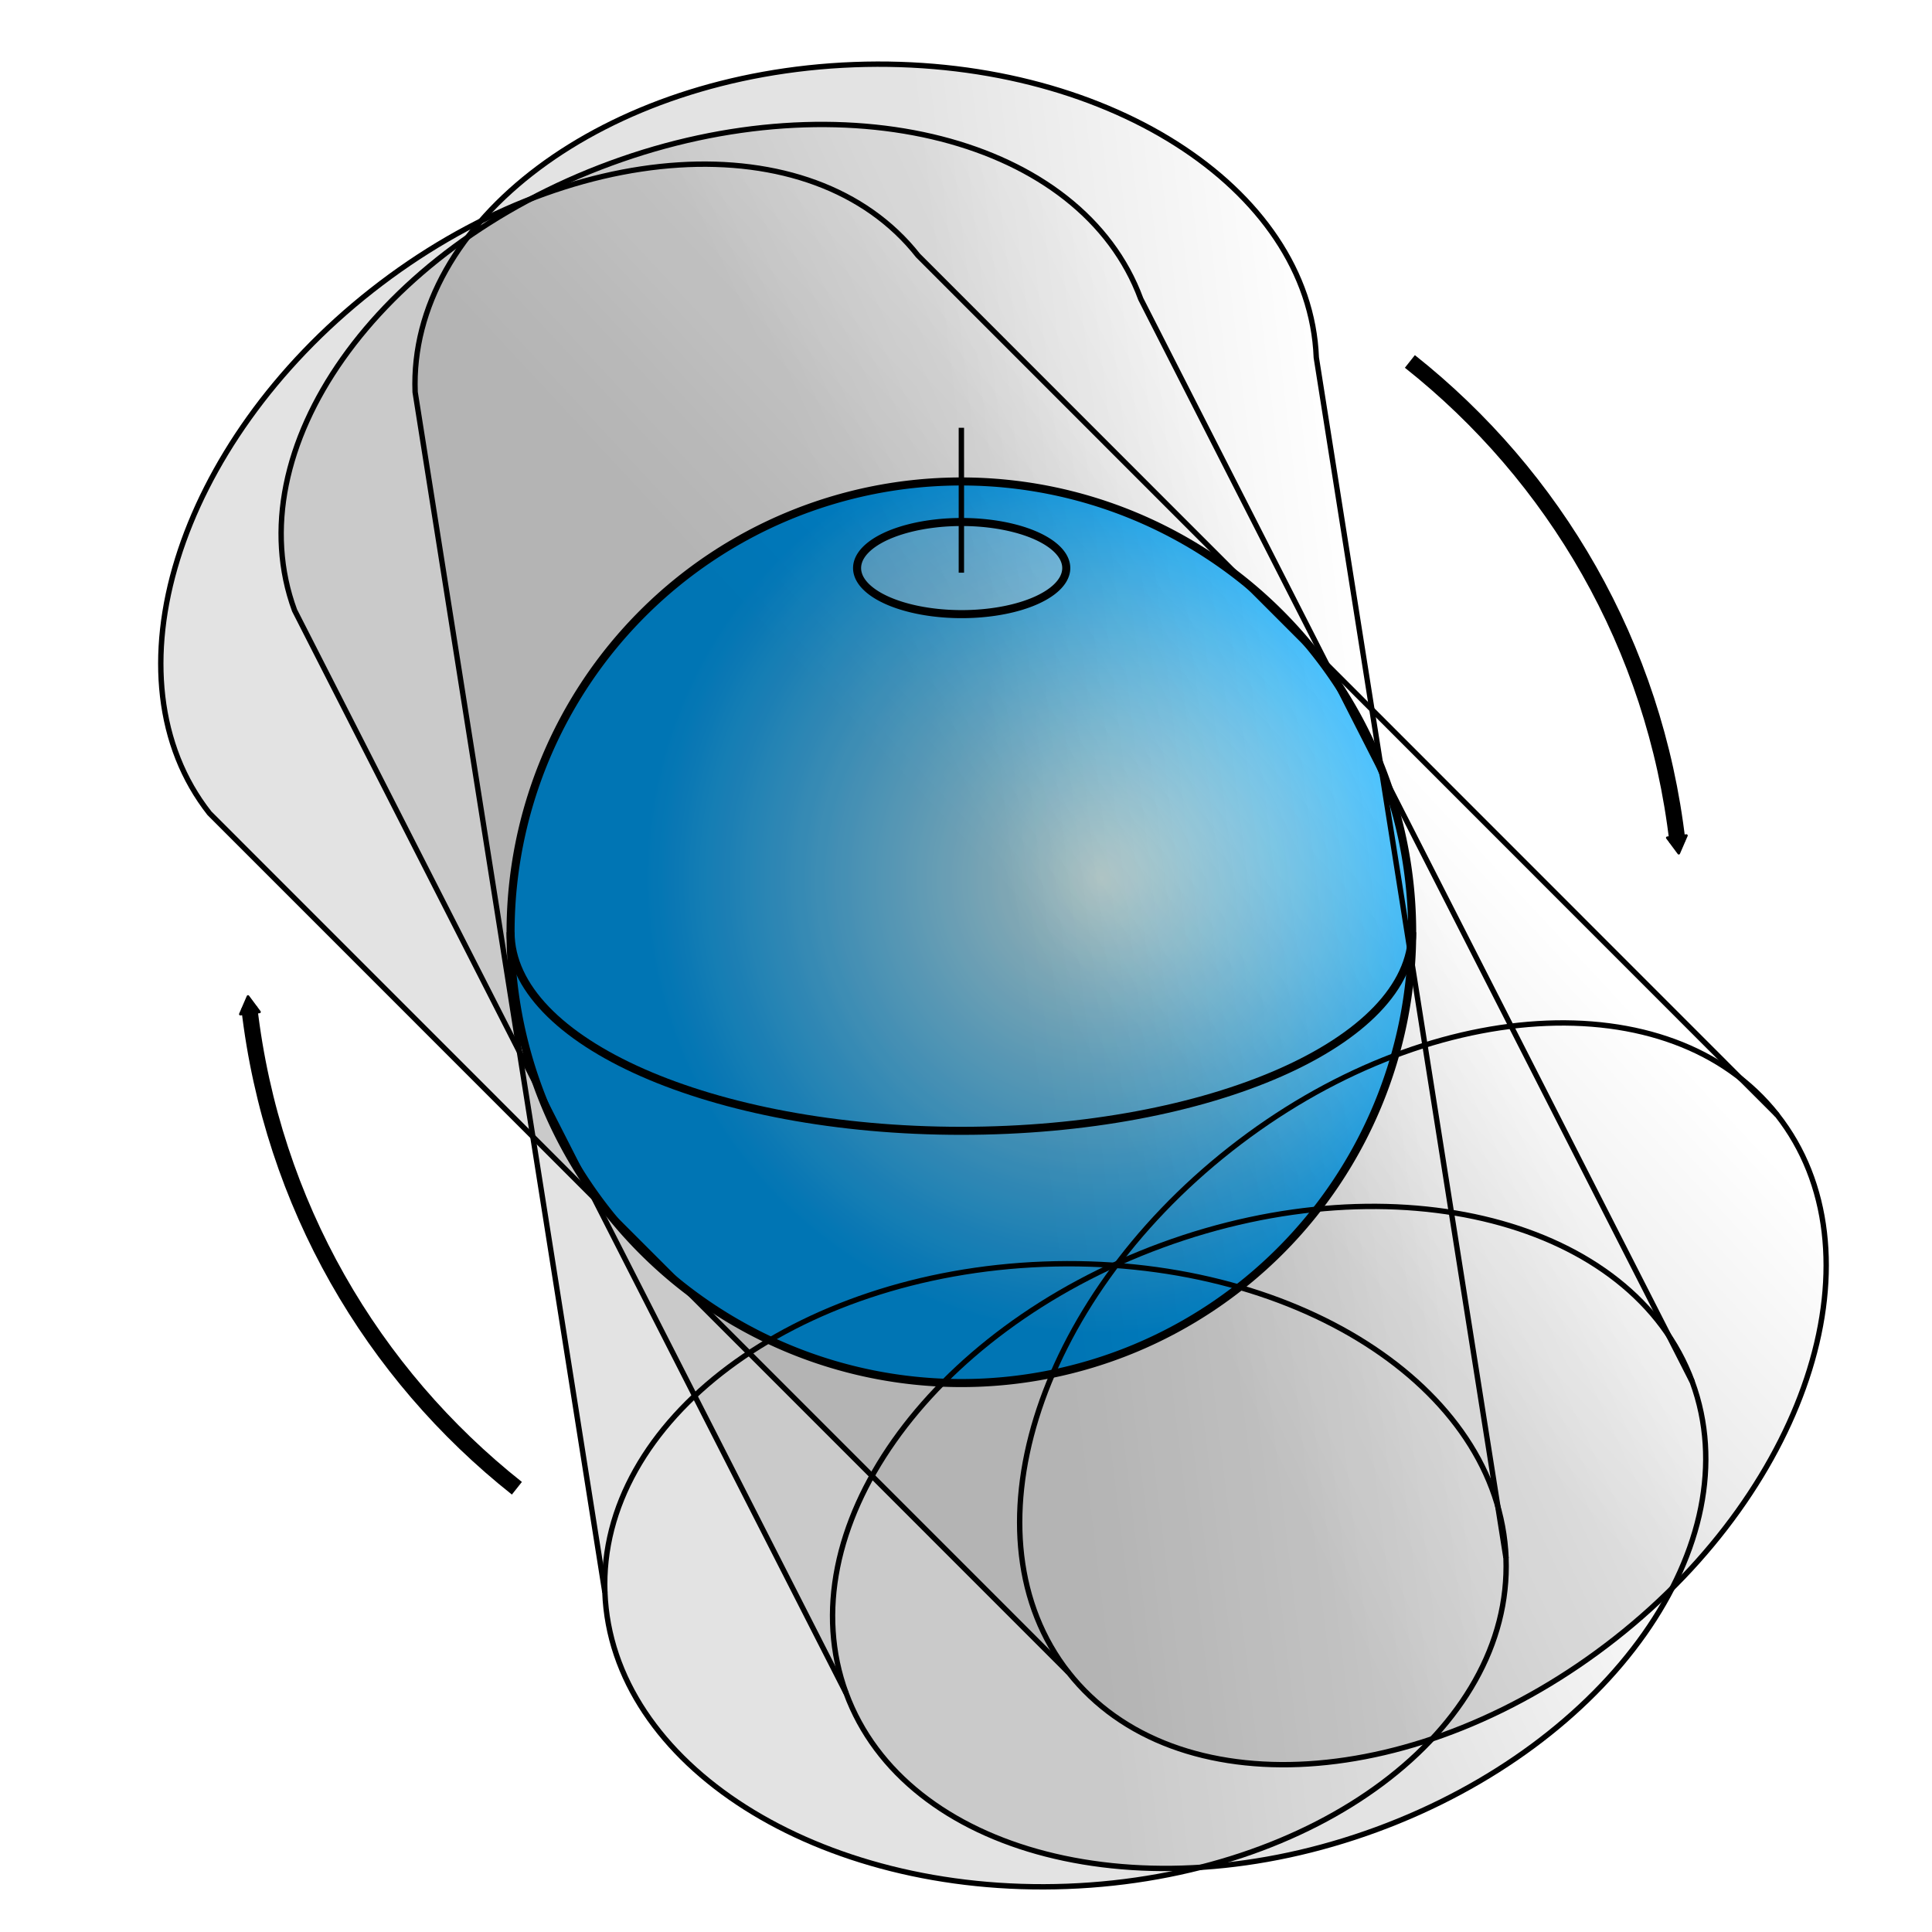 <?xml version="1.0" encoding="UTF-8" standalone="no"?>
<svg
   xmlns:dc="http://purl.org/dc/elements/1.1/"
   xmlns:cc="http://creativecommons.org/ns#"
   xmlns:rdf="http://www.w3.org/1999/02/22-rdf-syntax-ns#"
   xmlns:svg="http://www.w3.org/2000/svg"
   xmlns="http://www.w3.org/2000/svg"
   xmlns:xlink="http://www.w3.org/1999/xlink"
   xmlns:sodipodi="http://sodipodi.sourceforge.net/DTD/sodipodi-0.dtd"
   xmlns:inkscape="http://www.inkscape.org/namespaces/inkscape"
   width="360"
   height="360"
   id="svg2"
   version="1.1"
   inkscape:version="1.0.1 (0767f8302a, 2020-10-17)"
   sodipodi:docname="2_2_Utm_projections.svg"
   inkscape:export-filename="/home/pierson/Travail/projets/tutoqgis/illustrations/tous/2_2_Utm_projections.png"
   inkscape:export-xdpi="100"
   inkscape:export-ydpi="100">
  <defs
     id="defs4">
    <marker
       inkscape:stockid="TriangleOutM"
       orient="auto"
       refY="0"
       refX="0"
       id="TriangleOutM"
       style="overflow:visible">
      <path
         id="path3906"
         d="m 5.77,0 -8.65,5 0,-10 8.65,5 z"
         style="fill-rule:evenodd;stroke:#000000;stroke-width:1pt;marker-start:none"
         transform="scale(0.4,0.4)" />
    </marker>
    <marker
       inkscape:stockid="Arrow1Mstart"
       orient="auto"
       refY="0"
       refX="0"
       id="Arrow1Mstart"
       style="overflow:visible">
      <path
         id="path3766"
         d="M 0,0 5,-5 -12.5,0 5,5 0,0 z"
         style="fill-rule:evenodd;stroke:#000000;stroke-width:1pt;marker-start:none"
         transform="matrix(0.4,0,0,0.4,4,0)" />
    </marker>
    <marker
       inkscape:stockid="TriangleInL"
       orient="auto"
       refY="0"
       refX="0"
       id="TriangleInL"
       style="overflow:visible">
      <path
         id="path3894"
         d="m 5.77,0 -8.65,5 0,-10 8.65,5 z"
         style="fill-rule:evenodd;stroke:#000000;stroke-width:1pt;marker-start:none"
         transform="scale(-0.8,-0.8)" />
    </marker>
    <linearGradient
       id="linearGradient3641">
      <stop
         style="stop-color:#000000;stop-opacity:0.108;"
         offset="0"
         id="stop3643" />
      <stop
         style="stop-color:#000000;stop-opacity:0;"
         offset="1"
         id="stop3645" />
    </linearGradient>
    <linearGradient
       id="linearGradient3622">
      <stop
         id="stop3624"
         offset="0"
         style="stop-color:#e3ffff;stop-opacity:1;" />
      <stop
         id="stop3626"
         offset="1"
         style="stop-color:#00a5ff;stop-opacity:1;" />
    </linearGradient>
    <inkscape:perspective
       sodipodi:type="inkscape:persp3d"
       inkscape:vp_x="0 : 526.18109 : 1"
       inkscape:vp_y="0 : 1000 : 0"
       inkscape:vp_z="744.09448 : 526.18109 : 1"
       inkscape:persp3d-origin="372.04724 : 350.78739 : 1"
       id="perspective10" />
    <inkscape:perspective
       id="perspective2824"
       inkscape:persp3d-origin="0.5 : 0.33333333 : 1"
       inkscape:vp_z="1 : 0.5 : 1"
       inkscape:vp_y="0 : 1000 : 0"
       inkscape:vp_x="0 : 0.5 : 1"
       sodipodi:type="inkscape:persp3d" />
    <radialGradient
       inkscape:collect="always"
       xlink:href="#linearGradient3622"
       id="radialGradient3620"
       cx="291"
       cy="639.362"
       fx="291"
       fy="639.362"
       r="84.75"
       gradientUnits="userSpaceOnUse" />
    <linearGradient
       inkscape:collect="always"
       xlink:href="#linearGradient3641"
       id="linearGradient3706"
       gradientUnits="userSpaceOnUse"
       gradientTransform="matrix(0.786,-0.618,0.618,0.786,-258.681,388.684)"
       x1="261.855"
       y1="516.521"
       x2="331.627"
       y2="510.668" />
    <linearGradient
       inkscape:collect="always"
       xlink:href="#linearGradient3641"
       id="linearGradient3744"
       gradientUnits="userSpaceOnUse"
       gradientTransform="matrix(0.786,-0.618,0.618,0.786,-258.681,388.684)"
       x1="261.855"
       y1="516.521"
       x2="331.627"
       y2="510.668" />
    <linearGradient
       inkscape:collect="always"
       xlink:href="#linearGradient3641"
       id="linearGradient3752"
       gradientUnits="userSpaceOnUse"
       gradientTransform="matrix(0.786,-0.618,0.618,0.786,-258.681,388.684)"
       x1="261.855"
       y1="516.521"
       x2="331.627"
       y2="510.668" />
  </defs>
  <sodipodi:namedview
     id="base"
     pagecolor="#ffffff"
     bordercolor="#666666"
     borderopacity="1.0"
     inkscape:pageopacity="0.0"
     inkscape:pageshadow="2"
     inkscape:zoom="0.83744079"
     inkscape:cx="181.45888"
     inkscape:cy="178.44891"
     inkscape:document-units="px"
     inkscape:current-layer="layer1"
     showgrid="false"
     inkscape:window-width="1872"
     inkscape:window-height="983"
     inkscape:window-x="48"
     inkscape:window-y="27"
     inkscape:window-maximized="1"
     inkscape:document-rotation="0" />
  <g
     inkscape:label="Capa 1"
     inkscape:groupmode="layer"
     id="layer1"
     transform="translate(0,-692.362)">
    <rect
       style="fill:#ffffff;stroke:none;stroke-width:3;stroke-linecap:butt;stroke-linejoin:round;stroke-miterlimit:4;stroke-opacity:1;stroke-dasharray:none;stroke-dashoffset:0"
       id="rect4802"
       width="356.038"
       height="353.458"
       x="3.44"
       y="4.822"
       transform="translate(0,692.362)"
       inkscape:export-filename="/media/USB DISK/CursoGPS-FCE/images/utm_projections.png"
       inkscape:export-xdpi="90"
       inkscape:export-ydpi="90" />
    <path
       sodipodi:type="arc"
       style="fill:url(#radialGradient3620);fill-opacity:1;stroke:#000000;stroke-width:1.5;stroke-linecap:butt;stroke-linejoin:round;stroke-miterlimit:4;stroke-opacity:1;stroke-dasharray:none;stroke-dashoffset:0"
       id="path2830"
       sodipodi:cx="265"
       sodipodi:cy="649.36218"
       sodipodi:rx="84"
       sodipodi:ry="84"
       d="m 349,649.362 a 84,84 0 1 1 -168,0 84,84 0 1 1 168,0 z"
       transform="translate(-85.862,216.713)"
       inkscape:export-filename="/media/USB DISK/CursoGPS-FCE/images/utm_projections.png"
       inkscape:export-xdpi="90"
       inkscape:export-ydpi="90" />
    <path
       sodipodi:type="arc"
       style="fill:#ffffff;fill-opacity:0.348;stroke:#000000;stroke-width:6.471;stroke-linecap:butt;stroke-linejoin:round;stroke-miterlimit:4;stroke-opacity:1;stroke-dasharray:none;stroke-dashoffset:0"
       id="path3609"
       sodipodi:cx="265"
       sodipodi:cy="649.36218"
       sodipodi:rx="84"
       sodipodi:ry="37"
       d="m 349,649.362 a 84,37 0 1 1 -168,0 84,37 0 1 1 168,0 z"
       transform="matrix(0.232,0,0,0.232,117.714,647.561)"
       inkscape:export-filename="/media/USB DISK/CursoGPS-FCE/images/utm_projections.png"
       inkscape:export-xdpi="90"
       inkscape:export-ydpi="90" />
    <path
       style="fill:none;stroke:#000000;stroke-width:1.5;stroke-linecap:butt;stroke-linejoin:round;stroke-miterlimit:4;stroke-opacity:1;stroke-dashoffset:0"
       d="m 263.138,866.075 c 0,20.435 -37.608,37 -84,37 -46.392,0 -84,-16.565 -84,-37"
       id="path3604"
       sodipodi:nodetypes="css"
       inkscape:export-filename="/media/USB DISK/CursoGPS-FCE/images/utm_projections.png"
       inkscape:export-xdpi="90"
       inkscape:export-ydpi="90" />
    <path
       style="fill:none;stroke:#000000;stroke-width:1px;stroke-linecap:butt;stroke-linejoin:miter;stroke-opacity:1"
       d="m 179.138,799.075 0,-27"
       id="path3607"
       sodipodi:nodetypes="cc"
       inkscape:export-filename="/media/USB DISK/CursoGPS-FCE/images/utm_projections.png"
       inkscape:export-xdpi="90"
       inkscape:export-ydpi="90" />
    <g
       id="g3708"
       style="stroke-width:1;stroke-miterlimit:4;stroke-dasharray:none"
       transform="translate(-85.862,216.713)"
       inkscape:export-filename="/media/USB DISK/CursoGPS-FCE/images/utm_projections.png"
       inkscape:export-xdpi="90"
       inkscape:export-ydpi="90">
      <path
         sodipodi:nodetypes="csccscc"
         d="m 284.975,787.302 c 19.799,25.181 65.405,22.329 101.874,-6.345 36.469,-28.674 49.983,-72.332 30.176,-97.534 l -160.1,-160.157 c -19.69,-25.004 -65.304,-22.172 -101.774,6.502 -36.469,28.674 -49.983,72.332 -30.26,97.417 L 284.975,787.302 z"
         style="fill:url(#linearGradient3706);fill-opacity:1;stroke:#000000;stroke-width:1;stroke-linecap:butt;stroke-linejoin:round;stroke-miterlimit:4;stroke-opacity:1;stroke-dasharray:none;stroke-dashoffset:0"
         id="path3698" />
      <path
         id="path3637"
         d="m 417.017,683.403 c -19.782,-25.141 -65.396,-22.309 -101.866,6.365 -36.469,28.674 -49.967,72.373 -30.168,97.554"
         style="fill:none;stroke:#000000;stroke-width:1;stroke-linecap:butt;stroke-linejoin:round;stroke-miterlimit:4;stroke-opacity:1;stroke-dasharray:none;stroke-dashoffset:0" />
    </g>
    <g
       id="g3738"
       transform="matrix(0.951,0.309,-0.309,0.951,129.916,171.049)"
       style="stroke-width:1;stroke-miterlimit:4;stroke-dasharray:none"
       inkscape:export-filename="/media/USB DISK/CursoGPS-FCE/images/utm_projections.png"
       inkscape:export-xdpi="90"
       inkscape:export-ydpi="90">
      <path
         id="path3740"
         style="fill:url(#linearGradient3744);fill-opacity:1;stroke:#000000;stroke-width:1;stroke-linecap:butt;stroke-linejoin:round;stroke-miterlimit:4;stroke-opacity:1;stroke-dasharray:none;stroke-dashoffset:0"
         d="m 284.975,787.302 c 19.799,25.181 65.405,22.329 101.874,-6.345 36.469,-28.674 49.983,-72.332 30.176,-97.534 l -160.1,-160.157 c -19.69,-25.004 -65.304,-22.172 -101.774,6.502 -36.469,28.674 -49.983,72.332 -30.26,97.417 L 284.975,787.302 z"
         sodipodi:nodetypes="csccscc" />
      <path
         style="fill:none;stroke:#000000;stroke-width:1;stroke-linecap:butt;stroke-linejoin:round;stroke-miterlimit:4;stroke-opacity:1;stroke-dasharray:none;stroke-dashoffset:0"
         d="m 417.017,683.403 c -19.782,-25.141 -65.396,-22.309 -101.866,6.365 -36.469,28.674 -49.967,72.373 -30.168,97.554"
         id="path3742" />
    </g>
    <g
       transform="matrix(0.809,0.588,-0.588,0.809,345.102,184.594)"
       id="g3746"
       style="stroke-width:1;stroke-miterlimit:4;stroke-dasharray:none"
       inkscape:export-filename="/media/USB DISK/CursoGPS-FCE/images/utm_projections.png"
       inkscape:export-xdpi="90"
       inkscape:export-ydpi="90">
      <path
         sodipodi:nodetypes="csccscc"
         d="m 284.975,787.302 c 19.799,25.181 65.405,22.329 101.874,-6.345 36.469,-28.674 49.983,-72.332 30.176,-97.534 l -160.1,-160.157 c -19.69,-25.004 -65.304,-22.172 -101.774,6.502 -36.469,28.674 -49.983,72.332 -30.26,97.417 L 284.975,787.302 z"
         style="fill:url(#linearGradient3752);fill-opacity:1;stroke:#000000;stroke-width:1;stroke-linecap:butt;stroke-linejoin:round;stroke-miterlimit:4;stroke-opacity:1;stroke-dasharray:none;stroke-dashoffset:0"
         id="path3748" />
      <path
         id="path3750"
         d="m 417.017,683.403 c -19.782,-25.141 -65.396,-22.309 -101.866,6.365 -36.469,28.674 -49.967,72.373 -30.168,97.554"
         style="fill:none;stroke:#000000;stroke-width:1;stroke-linecap:butt;stroke-linejoin:round;stroke-miterlimit:4;stroke-opacity:1;stroke-dasharray:none;stroke-dashoffset:0" />
    </g>
    <path
       style="fill:none;stroke:#000000;stroke-width:3;stroke-linecap:butt;stroke-linejoin:round;stroke-miterlimit:4;stroke-opacity:1;stroke-dasharray:none;stroke-dashoffset:0;marker-start:none;marker-end:url(#TriangleOutM)"
       d="M 96.316,969.676 C 69.449,948.384 50.704,916.842 46.45,880.098 M 262.71,759.711 c 26.867,21.292 45.612,52.833 49.866,89.578"
       id="path3754"
       sodipodi:nodetypes="cscc"
       inkscape:export-filename="/media/USB DISK/CursoGPS-FCE/images/utm_projections.png"
       inkscape:export-xdpi="90"
       inkscape:export-ydpi="90" />
  </g>
</svg>
